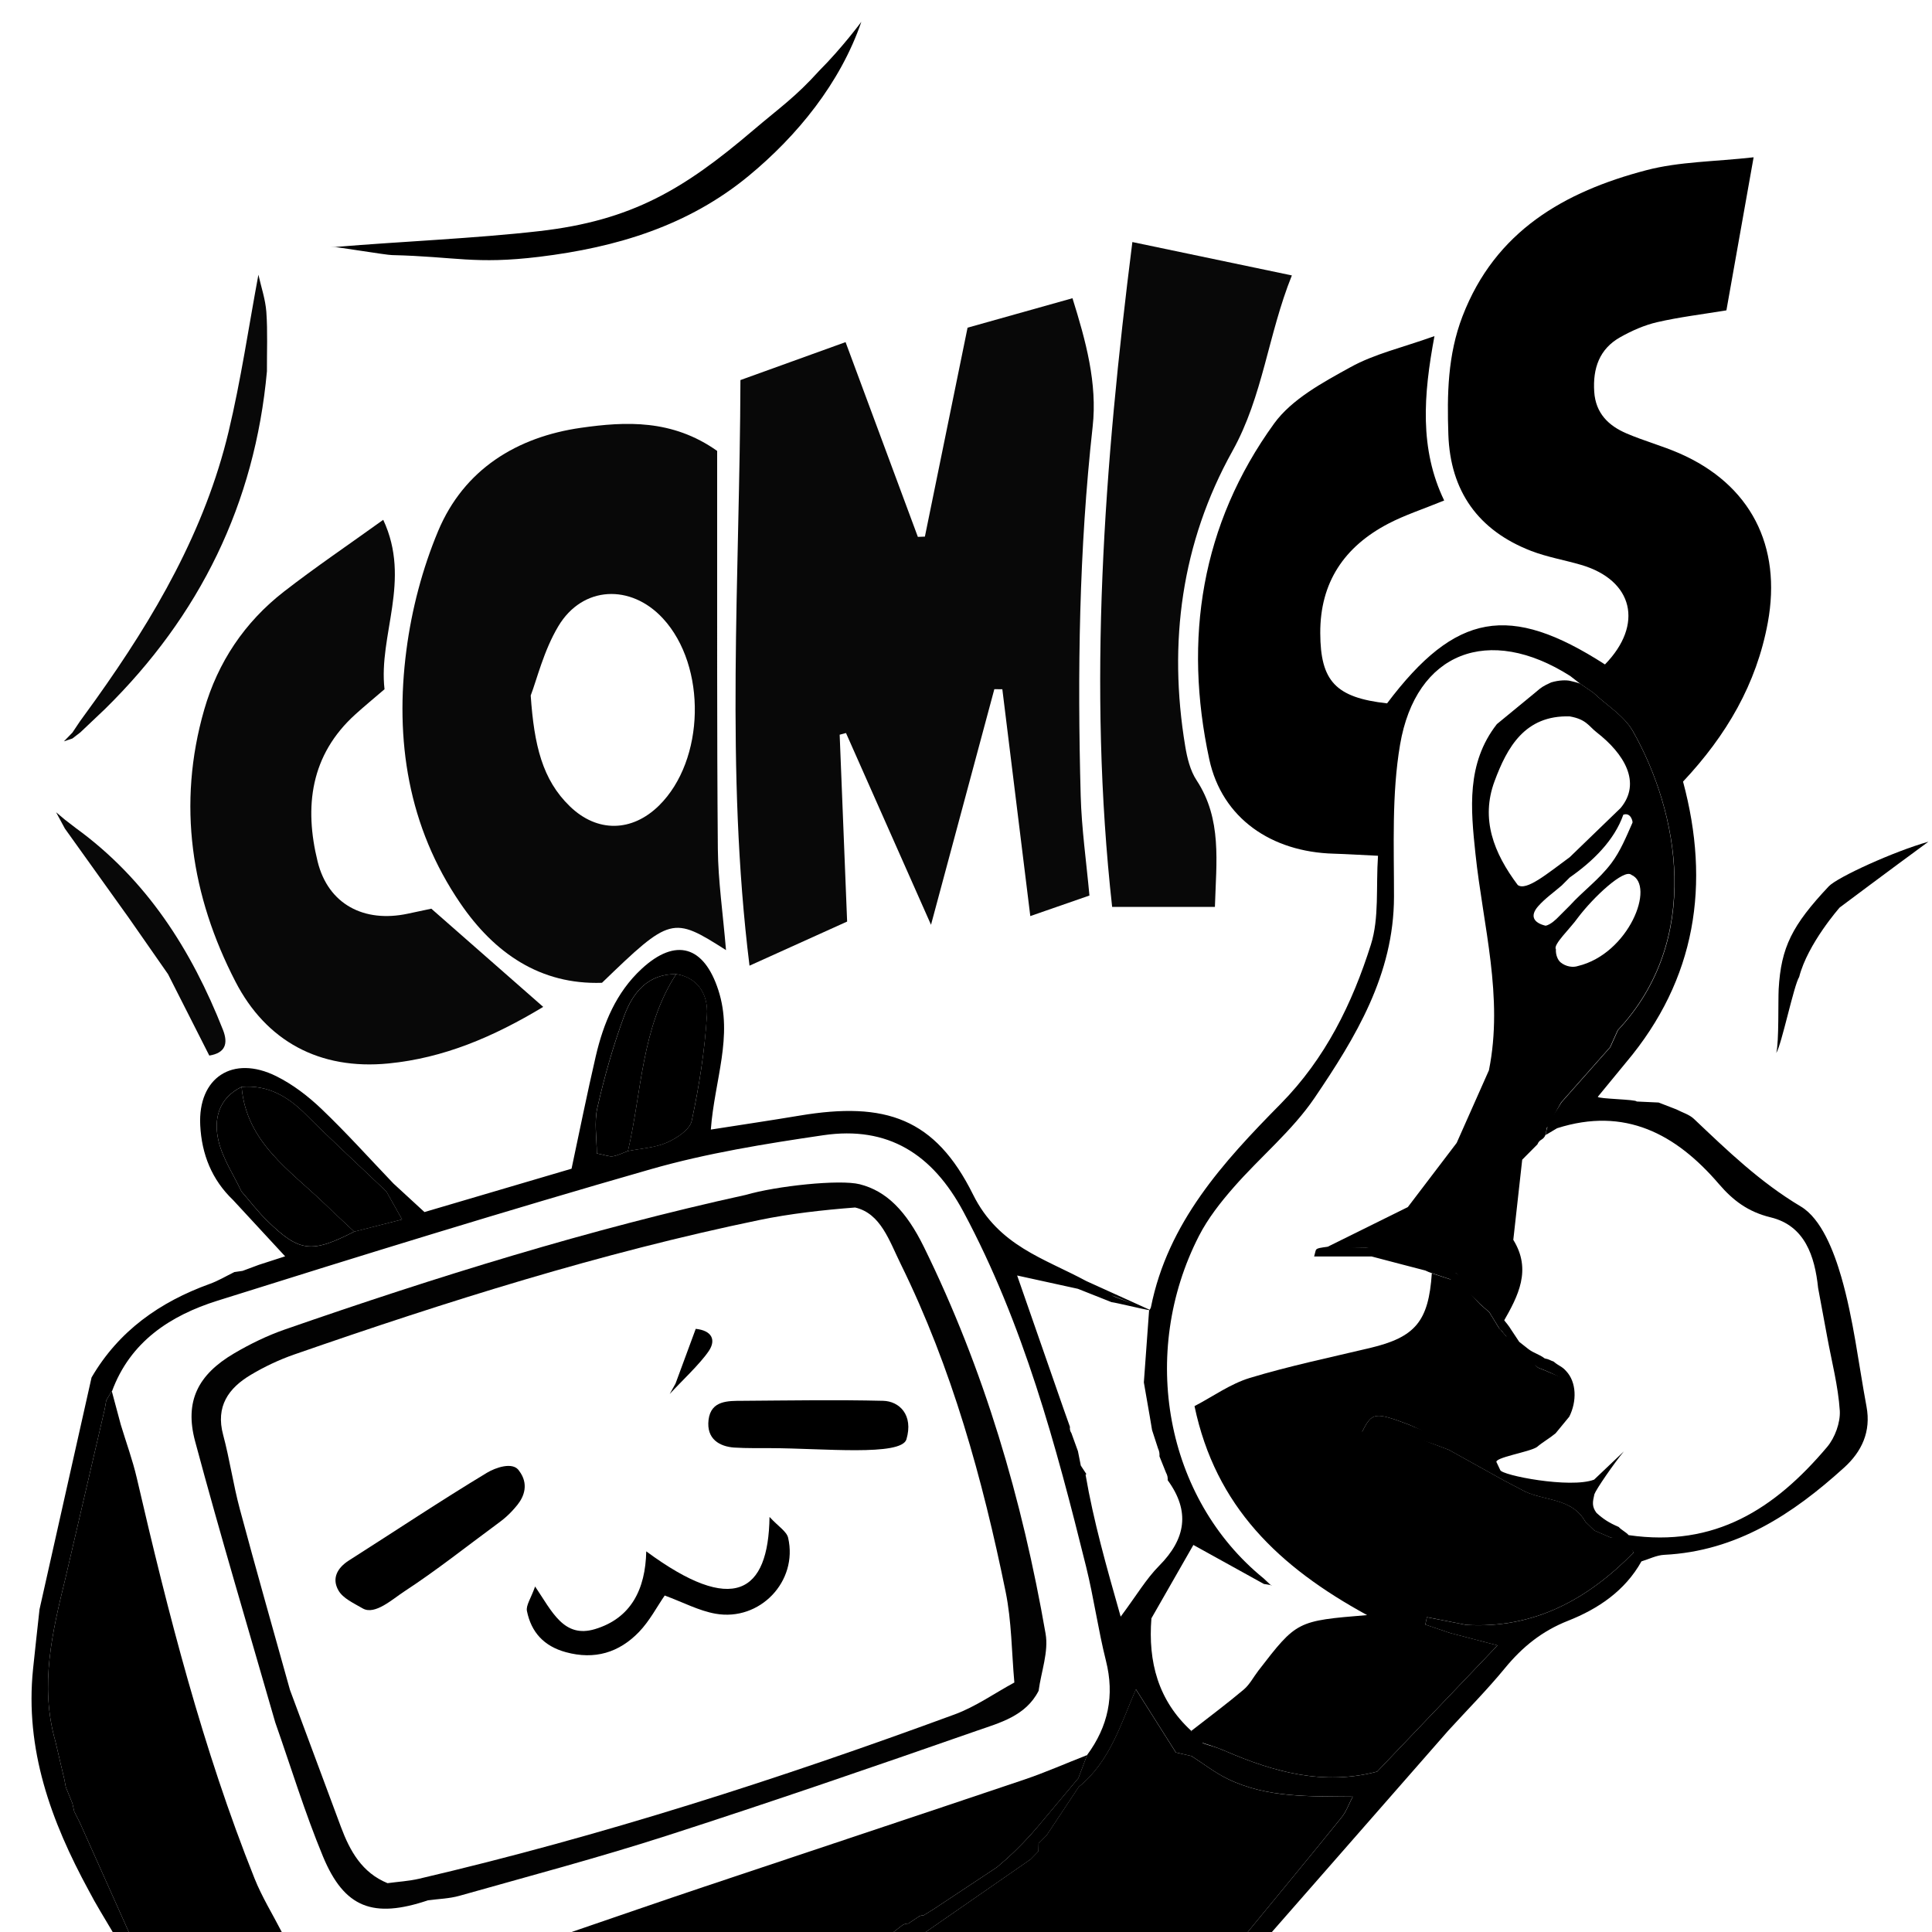<?xml version="1.0" encoding="utf-8" standalone="no"?><svg xmlns:aapt="http://schemas.android.com/aapt" xmlns:android="http://schemas.android.com/apk/res/android" height="36.0" width="36.0" xmlns="http://www.w3.org/2000/svg">
    <path d="M18.528,12.842c-0.379,1.411 -0.759,2.823 -1.18,4.39c-0.57,-1.285 -1.077,-2.429 -1.584,-3.573c-0.039,0.01 -0.079,0.021 -0.118,0.031c0.046,1.152 0.092,2.304 0.139,3.482c-0.603,0.273 -1.165,0.526 -1.819,0.822c-0.452,-3.649 -0.181,-7.249 -0.169,-10.912c0.626,-0.226 1.246,-0.45 1.959,-0.707c0.46,1.239 0.903,2.434 1.347,3.629c0.044,-0.002 0.087,-0.003 0.131,-0.005c0.264,-1.294 0.528,-2.588 0.795,-3.893c0.656,-0.184 1.273,-0.357 1.955,-0.549c0.248,0.792 0.466,1.587 0.376,2.393c-0.254,2.288 -0.285,4.58 -0.223,6.876c0.017,0.615 0.105,1.227 0.163,1.861c-0.4,0.139 -0.719,0.25 -1.102,0.383c-0.178,-1.44 -0.349,-2.834 -0.521,-4.227C18.626,12.842 18.577,12.842 18.528,12.842z" fill="#080808" fill-opacity="1.0"/>
    <path d="M13.528,17.704c-0.995,-0.635 -1.035,-0.623 -2.311,0.609c-1.151,0.039 -2.006,-0.554 -2.639,-1.481c-0.974,-1.426 -1.224,-3.043 -1.005,-4.72c0.098,-0.754 0.298,-1.517 0.591,-2.217c0.482,-1.15 1.468,-1.754 2.664,-1.924c0.831,-0.118 1.699,-0.161 2.535,0.431c0,0.216 0,0.484 0,0.752c0.002,2.223 -0.006,4.446 0.013,6.668C13.382,16.416 13.47,17.009 13.528,17.704zM9.889,12.96c0.064,0.926 0.216,1.57 0.732,2.067c0.509,0.491 1.156,0.478 1.659,-0.017c0.858,-0.845 0.895,-2.595 0.073,-3.486c-0.597,-0.647 -1.498,-0.611 -1.949,0.144C10.132,12.122 10.004,12.661 9.889,12.96z" fill="#080808" fill-opacity="1.0"/>
    <path d="M7.141,9.686c0.529,1.131 -0.092,2.148 0.024,3.157c-0.203,0.174 -0.375,0.316 -0.541,0.466c-0.841,0.759 -0.958,1.724 -0.705,2.747c0.197,0.794 0.863,1.142 1.676,0.97c0.169,-0.036 0.338,-0.072 0.442,-0.094c0.708,0.621 1.369,1.202 2.085,1.83c-0.936,0.564 -1.857,0.953 -2.883,1.054c-1.285,0.126 -2.28,-0.416 -2.852,-1.525c-0.823,-1.594 -1.09,-3.302 -0.582,-5.067c0.255,-0.886 0.754,-1.631 1.483,-2.198C5.875,10.57 6.492,10.153 7.141,9.686z" fill="#080808" fill-opacity="1.0"/>
    <path d="M21.1,4.51c1.043,0.218 1.962,0.41 2.972,0.622c-0.447,1.113 -0.537,2.248 -1.107,3.272c-0.95,1.707 -1.201,3.571 -0.88,5.502c0.036,0.218 0.093,0.454 0.212,0.634c0.476,0.725 0.366,1.518 0.341,2.359c-0.63,0 -1.24,0 -1.915,0C20.267,12.783 20.571,8.697 21.1,4.51z" fill="#080808" fill-opacity="1.0"/>
    <path d="M34.077,16.515c-0.686,0.729 -0.889,1.137 -0.934,1.913c-0.012,0.21 0.008,0.989 -0.045,1.193c0.1,-0.154 0.328,-1.264 0.427,-1.417c0.158,-0.619 0.755,-1.294 0.755,-1.294s0.933,-0.699 1.653,-1.226C35.292,15.864 34.238,16.345 34.077,16.515z" fill="#000000" fill-opacity="1.0"/>
    <path d="M15.266,1.317c-0.451,0.499 -0.725,0.679 -1.236,1.114c-1.282,1.091 -2.252,1.679 -3.984,1.876C8.86,4.443 7.449,4.501 6.259,4.601c-0.109,-0.007 0,0 -0.109,-0.007c0.003,0.04 -0.003,-0.04 0,0c0.106,0 1.048,0.159 1.154,0.159c1.191,0.028 1.541,0.178 2.746,0.032c1.444,-0.176 2.775,-0.579 3.902,-1.509c0.903,-0.746 1.704,-1.725 2.098,-2.87C16.05,0.406 15.693,0.89 15.266,1.317z" fill="#000000" fill-opacity="1.0"/>
    <path d="M4.963,5.813C4.946,5.579 4.867,5.35 4.815,5.119C4.633,6.094 4.49,7.078 4.26,8.041c-0.441,1.847 -1.381,3.458 -2.473,4.989c-0.099,0.137 -0.199,0.275 -0.298,0.412c-0.046,0.069 -0.092,0.139 -0.139,0.208c-0.053,0.055 -0.106,0.109 -0.159,0.164c0.053,-0.018 0.105,-0.035 0.158,-0.053c0.05,-0.038 0.099,-0.077 0.149,-0.115c0.154,-0.146 0.308,-0.293 0.463,-0.439c1.761,-1.734 2.788,-3.819 3.013,-6.289C4.972,6.549 4.989,6.18 4.963,5.813z" fill="#080808" fill-opacity="1.0"/>
    <path d="M4.154,19.188c-0.588,-1.49 -1.422,-2.8 -2.741,-3.758c-0.068,-0.052 -0.136,-0.105 -0.204,-0.157c-0.055,-0.046 -0.109,-0.092 -0.164,-0.138c0.055,0.101 0.109,0.203 0.164,0.304c0.396,0.553 0.792,1.107 1.188,1.66c0.245,0.351 0.49,0.702 0.734,1.053c0.256,0.506 0.512,1.011 0.769,1.517C4.198,19.621 4.256,19.447 4.154,19.188z" fill="#080808" fill-opacity="1.0"/>
    <path android:fillAlpha="0.6" android:strokeAlpha="0.6" d="M22.875,33.147c-0.238,-0.116 -0.451,-0.283 -0.675,-0.426c-0.097,-0.022 -0.193,-0.044 -0.29,-0.066c-0.248,-0.392 -0.497,-0.784 -0.745,-1.177c-0.283,0.648 -0.482,1.346 -1.065,1.818c-0.2,0.301 -0.4,0.602 -0.6,0.904c-0.05,0.05 -0.099,0.1 -0.149,0.15c-0.002,0.049 -0.003,0.099 -0.004,0.148c-0.049,0.05 -0.099,0.101 -0.148,0.151l-0.001,0C18.549,35.1 17.9,35.55 17.25,36c2,0 4,0 6,0c0.583,-0.71 1.169,-1.418 1.746,-2.133c0.091,-0.112 0.14,-0.258 0.209,-0.388C24.414,33.469 23.614,33.507 22.875,33.147z" fill="#000000" fill-opacity="1.0"/>
    <path android:fillAlpha="0.5" android:strokeAlpha="0.5" d="M12.6,18.15c0.433,0.071 0.596,0.41 0.574,0.76c-0.041,0.663 -0.146,1.326 -0.285,1.977c-0.035,0.164 -0.28,0.323 -0.464,0.404c-0.222,0.098 -0.481,0.109 -0.725,0.158C11.96,20.338 11.95,19.154 12.6,18.15z" fill="#000000" fill-opacity="1.0"/>
    <path android:fillAlpha="0.5" android:strokeAlpha="0.5" d="M4.502,20.252c0.486,-0.039 0.856,0.174 1.191,0.508c0.492,0.491 1.004,0.962 1.507,1.442c0.082,0.145 0.164,0.291 0.293,0.521c-0.34,0.087 -0.616,0.157 -0.892,0.228c-0.179,-0.169 -0.361,-0.335 -0.537,-0.506C5.407,21.809 4.59,21.29 4.502,20.252z" fill="#000000" fill-opacity="1.0"/>
    <path android:fillAlpha="0.8" android:strokeAlpha="0.8" d="M4.502,20.252c0.088,1.038 0.905,1.557 1.561,2.191c0.177,0.171 0.358,0.338 0.537,0.506c-0.794,0.407 -1.02,0.384 -1.619,-0.2c-0.174,-0.169 -0.322,-0.365 -0.482,-0.549c-0.147,-0.311 -0.347,-0.609 -0.426,-0.936C3.976,20.858 4.069,20.466 4.502,20.252z" fill="#000000" fill-opacity="1.0"/>
    <path android:fillAlpha="0.8" android:strokeAlpha="0.8" d="M12.6,18.15c-0.65,1.004 -0.64,2.188 -0.899,3.298c-0.093,0.034 -0.183,0.081 -0.279,0.097c-0.067,0.011 -0.14,-0.022 -0.301,-0.053c0,-0.282 -0.052,-0.581 0.011,-0.854c0.131,-0.577 0.294,-1.15 0.498,-1.705C11.789,18.502 12.065,18.148 12.6,18.15z" fill="#000000" fill-opacity="1.0"/>
    <path android:fillAlpha="0.5" android:strokeAlpha="0.5" d="M19.086,33.16c-1.986,0.67 -3.976,1.33 -5.963,1.996c-0.826,0.277 -1.648,0.562 -2.472,0.844c2,0 4,0 6,0c0.051,-0.039 0.101,-0.079 0.152,-0.118c0.036,-0.027 0.076,-0.04 0.121,-0.039c0.057,-0.038 0.114,-0.076 0.171,-0.113c0.033,-0.029 0.071,-0.042 0.115,-0.04c0.062,-0.038 0.124,-0.077 0.186,-0.115c0.393,-0.26 0.786,-0.521 1.179,-0.781c0.057,-0.049 0.115,-0.098 0.172,-0.148c0.051,-0.048 0.103,-0.095 0.154,-0.143l0.002,-0.002c0.049,-0.049 0.099,-0.099 0.148,-0.148l0.002,-0.002c0.049,-0.052 0.097,-0.104 0.146,-0.155l-0.002,0.002c0.049,-0.056 0.097,-0.112 0.146,-0.167c0.25,-0.299 0.5,-0.598 0.751,-0.897c0.054,-0.144 0.109,-0.287 0.163,-0.431C19.866,32.856 19.482,33.026 19.086,33.16z" fill="#000000" fill-opacity="1.0"/>
    <path d="M19.483,30.441c-0.435,-2.501 -1.145,-4.922 -2.268,-7.207c-0.329,-0.669 -0.697,-1.041 -1.194,-1.167c-0.374,-0.095 -1.561,0.033 -2.12,0.197c-2.922,0.641 -5.773,1.529 -8.596,2.51c-0.327,0.114 -0.645,0.269 -0.944,0.445c-0.671,0.395 -0.925,0.891 -0.726,1.635c0.47,1.754 0.992,3.495 1.494,5.241c0.293,0.834 0.551,1.682 0.889,2.497c0.399,0.962 0.938,1.16 1.956,0.818c0.195,-0.027 0.397,-0.031 0.585,-0.084c1.288,-0.364 2.584,-0.708 3.858,-1.118c1.936,-0.624 3.859,-1.286 5.779,-1.956c0.433,-0.151 0.916,-0.274 1.157,-0.746C19.401,31.149 19.542,30.778 19.483,30.441zM17.79,31.945c-3.27,1.203 -6.583,2.268 -9.979,3.062c-0.193,0.045 -0.393,0.056 -0.59,0.083c-0.476,-0.195 -0.7,-0.598 -0.868,-1.047c-0.318,-0.851 -0.634,-1.702 -0.95,-2.554c-0.313,-1.124 -0.633,-2.245 -0.935,-3.372c-0.122,-0.455 -0.188,-0.925 -0.31,-1.38c-0.143,-0.53 0.098,-0.871 0.517,-1.12c0.255,-0.152 0.53,-0.282 0.81,-0.379c2.844,-0.989 5.713,-1.894 8.666,-2.505c0.558,-0.116 1.18,-0.187 1.783,-0.233c0.478,0.111 0.636,0.62 0.851,1.056c0.953,1.938 1.523,3.999 1.953,6.102c0.113,0.552 0.112,1.128 0.163,1.693C18.532,31.551 18.181,31.801 17.79,31.945z" fill="#020202" fill-opacity="1.0"/>
    <path android:fillAlpha="0.5" android:strokeAlpha="0.5" d="M4.744,35.005c-0.967,-2.418 -1.609,-4.933 -2.195,-7.464c-0.078,-0.336 -0.198,-0.662 -0.298,-0.993c-0.055,-0.206 -0.111,-0.412 -0.166,-0.619L2.083,25.92c-0.034,0.058 -0.069,0.116 -0.103,0.174c-0.009,0.053 -0.019,0.106 -0.028,0.159c-0.244,1.051 -0.488,2.101 -0.732,3.152c-0.245,1.001 -0.484,2.002 -0.189,3.037c0.056,0.237 0.112,0.474 0.167,0.71c0.01,0.05 0.019,0.101 0.029,0.151c0.041,0.099 0.081,0.199 0.122,0.299c0.011,0.051 0.022,0.101 0.034,0.152c0.034,0.067 0.068,0.135 0.102,0.202C1.79,34.637 2.095,35.319 2.4,36c0.95,0 1.9,0 2.85,0C5.08,35.669 4.882,35.349 4.744,35.005z" fill="#000000" fill-opacity="1.0"/>
    <path android:fillAlpha="0.4" android:strokeAlpha="0.4" d="M28.055,27.604l-0.003,-0.006l-0.008,-0.001z" fill=""/>
    <path android:fillAlpha="0.4" android:strokeAlpha="0.4" d="M30.306,28.654c-0.004,-0.005 -0.008,-0.01 -0.012,-0.014c0,0 0,0 -0.001,0L30.306,28.654z" fill=""/>
    <path d="M34.043,24.9c-0.056,-0.302 -0.112,-0.603 -0.168,-0.905c-0.063,-0.597 -0.25,-1.161 -0.883,-1.316c-0.425,-0.104 -0.704,-0.317 -0.966,-0.622c-0.801,-0.934 -1.752,-1.442 -3.015,-1.039c-0.07,0.042 -0.14,0.083 -0.21,0.125c-0.002,0.047 -0.008,0.094 -0.018,0.14c0.585,0.269 0.536,0.902 0.784,1.365c0.196,0.652 0.397,1.305 -0.016,1.952c-0.2,0.257 -0.4,0.514 -0.601,0.771c0.052,0.095 0.202,0.178 0.254,0.273l0.031,0.098c0.09,0.232 0.082,0.359 0.006,0.656c-0.085,0.103 -0.17,0.207 -0.255,0.31c-0.112,0.094 -0.246,0.129 -0.358,0.223c-0.241,0.083 -0.854,0.222 -0.757,0.313c0.05,0.106 0.124,0.234 0.181,0.354c0.099,0.014 0.199,0.028 0.298,0.042c0.461,0.16 0.91,0.101 1.354,-0.069c0.185,-0.175 0.369,-0.351 0.554,-0.526c-0.19,0.231 -0.38,0.461 -0.571,0.692c0.001,0.158 0.003,0.316 0.004,0.474c0.154,0.087 0.308,0.175 0.462,0.262c0.047,0.056 0.093,0.112 0.14,0.168c1.509,0.22 2.633,-0.435 3.574,-1.475c0.291,-0.322 0.439,-0.755 0.38,-1.184C34.198,25.619 34.109,25.261 34.043,24.9z" fill=""/>
    <path android:fillAlpha="0.5" android:strokeAlpha="0.5" d="M30.425,13.623c-0.162,-0.287 -0.488,-0.481 -0.738,-0.718c-0.082,-0.056 -0.164,-0.112 -0.246,-0.168c-0.051,-0.018 -0.092,-0.029 -0.188,-0.051c-0.065,-0.014 -0.198,-0.016 -0.35,0.03c-0.152,0.069 -0.186,0.094 -0.279,0.175c-0.244,0.201 -0.488,0.401 -0.732,0.602c-0.572,0.733 -0.487,1.583 -0.399,2.417c0.142,1.341 0.526,2.666 0.251,4.033c-0.2,0.451 -0.401,0.902 -0.601,1.353c-0.303,0.399 -0.607,0.798 -0.91,1.196c-0.5,0.248 -1.001,0.495 -1.501,0.743c0.292,0.12 0.616,-0.101 0.992,0.094c0.11,0.039 0.138,0.046 0.247,0.085c0.406,-0.001 0.394,-0.038 0.578,0.146c0.15,0.051 0.3,0.103 0.45,0.154c0.046,-0.003 0.092,0.001 0.137,0.013c0.198,0.196 0.396,0.391 0.594,0.587c0.014,0.045 0.113,0.07 0.114,0.117c0.087,0.059 0.082,0.14 0.169,0.199c0.277,-0.483 0.531,-0.969 0.185,-1.527c0.055,-0.498 0.111,-0.996 0.166,-1.494c0.094,-0.095 0.189,-0.19 0.283,-0.285c0.046,-0.109 0.105,-0.068 0.151,-0.177l0.026,-0.134c0.092,-0.157 0.175,-0.316 0.267,-0.473c0.303,-0.343 0.606,-0.685 0.909,-1.027c0.048,-0.106 0.096,-0.211 0.143,-0.317C31.729,17.501 31.279,15.13 30.425,13.623zM30.419,15.329c-0.115,0.26 -0.225,0.532 -0.395,0.757c-0.232,0.307 -0.514,0.504 -0.775,0.79L29.025,17.1c0,0 -0.127,0.134 -0.226,0.149c-0.225,-0.054 -0.296,-0.183 -0.137,-0.363c0.128,-0.145 0.291,-0.259 0.438,-0.386c0.05,-0.05 0.1,-0.1 0.15,-0.15l0,0c0.431,-0.301 0.831,-0.691 0.998,-1.169C30.389,15.131 30.427,15.312 30.419,15.329zM29.25,15.972c-0.425,0.312 -0.809,0.635 -0.969,0.519c-0.45,-0.599 -0.693,-1.23 -0.433,-1.932c0.234,-0.632 0.566,-1.236 1.402,-1.21c0.309,0.054 0.351,0.18 0.504,0.299c0.509,0.396 0.839,0.935 0.443,1.409M29.4,18.001c-0.089,0.03 -0.222,0.013 -0.321,-0.069c-0.05,-0.041 -0.094,-0.138 -0.087,-0.245c-0.059,-0.083 0.272,-0.39 0.409,-0.586c0.291,-0.386 0.862,-0.919 0.997,-0.8C30.852,16.5 30.352,17.774 29.4,18.001z" fill="#000000" fill-opacity="1.0"/>
    <path android:fillAlpha="0.2" android:strokeAlpha="0.2" d="M28.455,26.909l0.073,-0.055c0.066,-0.044 0.104,-0.098 0.17,-0.143c0.039,0.002 0.085,-0.065 0.124,-0.071c0.088,-0.103 0.17,-0.141 0.257,-0.244c0.002,-0.149 0.136,-0.312 0.138,-0.461c0.003,-0.1 -0.085,-0.154 -0.082,-0.254c-0.145,-0.055 -0.329,-0.141 -0.474,-0.195c-0.103,-0.093 -0.207,-0.186 -0.31,-0.278c-0.05,-0.003 0,0 -0.05,-0.003l-0.038,-0.042c0.002,-0.052 -0.058,-0.068 -0.056,-0.121c-0.048,-0.049 -0.095,-0.098 -0.143,-0.147c-0.045,-0.051 -0.09,-0.101 -0.135,-0.152c-0.059,-0.097 -0.119,-0.193 -0.178,-0.29c-0.057,-0.05 -0.115,-0.101 -0.172,-0.151c-0.143,-0.15 -0.286,-0.299 -0.429,-0.449c-0.047,-0.002 -0.094,-0.008 -0.14,-0.018c-0.11,-0.036 -0.22,-0.073 -0.33,-0.109c-0.06,0.896 -0.307,1.19 -1.149,1.391c-0.749,0.178 -1.505,0.336 -2.24,0.558c-0.363,0.11 -0.688,0.346 -1.033,0.526c0.393,1.873 1.571,2.995 3.216,3.894c-1.31,0.108 -1.31,0.108 -2.025,1.034c-0.091,0.118 -0.162,0.259 -0.273,0.353c-0.317,0.267 -0.65,0.515 -0.977,0.77c0.001,0.052 0.001,0.105 0.002,0.157c0.211,0.072 0.427,0.13 0.63,0.218c0.909,0.394 1.834,0.647 2.83,0.384c0.728,-0.764 1.457,-1.527 2.243,-2.352c-0.368,-0.096 -0.627,-0.164 -0.887,-0.232c-0.153,-0.052 -0.306,-0.104 -0.459,-0.156c0.01,-0.046 0.02,-0.092 0.031,-0.138c0.245,0.048 0.489,0.096 0.734,0.144c1.265,0.074 2.261,-0.476 3.117,-1.348c-0.046,-0.092 -0.093,-0.184 -0.139,-0.276c-0.049,-0.005 -0.097,-0.01 -0.145,-0.016c-0.05,0.002 -0.099,0.005 -0.149,0.01c-0.099,-0.043 -0.198,-0.085 -0.297,-0.128c-0.056,-0.054 -0.112,-0.109 -0.168,-0.163c-0.262,-0.471 -0.808,-0.377 -1.194,-0.6c-0.101,-0.053 -0.202,-0.107 -0.304,-0.16l0.011,0.007c-0.353,-0.196 -0.707,-0.392 -1.06,-0.589c-0.294,-0.112 -0.589,-0.224 -0.883,-0.335c-0.248,0 -0.497,0 -0.73,0c0.184,-0.364 0.232,-0.373 0.872,-0.133c0.249,0.112 0.498,0.224 0.746,0.336c0.404,0.029 0.936,0.102 1.34,0.131" fill="#000000" fill-opacity="1.0"/>
    <path d="M29.096,25.644l0,0.007l0.01,0.004z" fill="#cecece" fill-opacity="1.0"/>
    <path d="M6.763,29.973c-0.18,-0.104 -0.371,-0.19 -0.455,-0.335c-0.129,-0.222 -0.028,-0.42 0.195,-0.562c0.857,-0.545 1.702,-1.109 2.572,-1.634c0.151,-0.091 0.485,-0.215 0.599,-0.034c0.182,0.242 0.093,0.476 -0.032,0.632c-0.149,0.184 -0.257,0.268 -0.392,0.367c-0.578,0.425 -1.111,0.851 -1.712,1.244C7.316,29.795 6.99,30.098 6.763,29.973z" fill="#000000" fill-opacity="1.0"/>
    <path d="M16.89,26.82c-0.097,0.319 -1.563,0.166 -2.53,0.164c-0.074,0 -0.472,0.004 -0.683,-0.011c-0.264,-0.02 -0.518,-0.155 -0.474,-0.517c0.045,-0.364 0.365,-0.353 0.639,-0.354c0.871,-0.006 1.742,-0.021 2.613,0C16.757,26.109 17.024,26.364 16.89,26.82z" fill="#000000" fill-opacity="1.0"/>
    <path d="M9.971,29.562c0.317,0.469 0.535,0.969 1.116,0.794c0.673,-0.203 0.94,-0.743 0.955,-1.449c1.623,1.198 2.277,0.776 2.297,-0.641c0.165,0.179 0.32,0.27 0.347,0.39c0.186,0.81 -0.526,1.56 -1.354,1.413c-0.31,-0.055 -0.602,-0.212 -0.946,-0.339c-0.144,0.208 -0.281,0.473 -0.479,0.679c-0.37,0.384 -0.825,0.524 -1.363,0.377c-0.408,-0.111 -0.645,-0.371 -0.725,-0.766C9.797,29.915 9.892,29.786 9.971,29.562z" fill="#000000" fill-opacity="1.0"/>
    <path d="M12.587,25.782c0.125,-0.34 0.251,-0.679 0.377,-1.021c0.302,0.032 0.38,0.206 0.246,0.409c-0.159,0.239 -0.534,0.59 -0.731,0.805C12.479,25.975 12.587,25.782 12.587,25.782z" fill="#000000" fill-opacity="1.0"/>
    <path d="M23.695,29.538c-0.006,-0.001 -0.011,-0.002 -0.017,-0.003c0.003,0.003 0.007,0.006 0.01,0.01L23.695,29.538z" fill="#000000" fill-opacity="1.0"/>
    <path d="M34.78,26.211c-0.15,-0.806 -0.243,-1.629 -0.469,-2.413c-0.139,-0.482 -0.373,-1.089 -0.756,-1.317c-0.76,-0.453 -1.367,-1.041 -1.992,-1.633c-0.087,-0.082 -0.216,-0.118 -0.326,-0.176c-0.11,-0.043 -0.221,-0.085 -0.331,-0.128c-0.137,-0.006 -0.274,-0.013 -0.41,-0.019c0.001,-0.04 -0.723,-0.048 -0.723,-0.088l0.526,-0.64c1.309,-1.553 1.575,-3.325 1.062,-5.233c0.811,-0.864 1.368,-1.818 1.579,-2.96c0.265,-1.433 -0.322,-2.579 -1.649,-3.158c-0.319,-0.139 -0.659,-0.231 -0.979,-0.368c-0.339,-0.144 -0.58,-0.377 -0.606,-0.779c-0.028,-0.434 0.095,-0.798 0.487,-1.017c0.214,-0.12 0.448,-0.224 0.687,-0.279c0.408,-0.094 0.826,-0.144 1.289,-0.22c0.163,-0.916 0.325,-1.829 0.507,-2.852c-0.725,0.082 -1.385,0.079 -2.001,0.241c-1.524,0.4 -2.812,1.132 -3.423,2.72c-0.278,0.722 -0.289,1.46 -0.264,2.206c0.036,1.054 0.557,1.786 1.541,2.167c0.3,0.116 0.624,0.17 0.934,0.261c0.972,0.286 1.168,1.111 0.443,1.855c-1.781,-1.147 -2.784,-0.968 -4.06,0.725c-0.957,-0.107 -1.242,-0.411 -1.245,-1.31c-0.004,-0.947 0.451,-1.612 1.269,-2.039c0.306,-0.16 0.639,-0.267 1.04,-0.431c-0.462,-0.958 -0.387,-1.966 -0.181,-3.063c-0.601,0.215 -1.12,0.332 -1.567,0.58c-0.514,0.284 -1.09,0.593 -1.421,1.049c-1.36,1.88 -1.691,4.015 -1.208,6.256c0.238,1.102 1.159,1.727 2.319,1.759c0.243,0.007 0.485,0.023 0.825,0.039c-0.04,0.588 0.025,1.158 -0.133,1.657c-0.346,1.095 -0.847,2.12 -1.68,2.965c-1.072,1.086 -2.103,2.213 -2.418,3.789c-0.003,0.017 -0.015,0.033 -0.024,0.049l-1.18,-0.535c-0.785,-0.424 -1.635,-0.654 -2.11,-1.611c-0.705,-1.422 -1.63,-1.741 -3.234,-1.472c-0.545,0.091 -1.092,0.172 -1.653,0.26c0.07,-0.928 0.42,-1.736 0.14,-2.599c-0.266,-0.821 -0.792,-0.986 -1.43,-0.395c-0.475,0.44 -0.711,1.014 -0.854,1.628c-0.162,0.698 -0.303,1.401 -0.451,2.095c-0.951,0.28 -1.852,0.546 -2.741,0.808c-0.213,-0.196 -0.396,-0.364 -0.578,-0.532c-0.445,-0.465 -0.876,-0.946 -1.341,-1.39c-0.249,-0.238 -0.535,-0.457 -0.841,-0.609c-0.812,-0.404 -1.463,0.026 -1.418,0.914c0.027,0.539 0.215,1.014 0.613,1.394c0.309,0.335 0.618,0.669 0.969,1.048c-0.181,0.058 -0.335,0.108 -0.489,0.158c-0.101,0.038 -0.203,0.075 -0.304,0.113c-0.051,0.007 -0.102,0.015 -0.153,0.022c-0.153,0.075 -0.301,0.164 -0.46,0.221c-0.929,0.336 -1.695,0.875 -2.201,1.743c-0.323,1.441 -0.647,2.881 -0.97,4.322c-0.04,0.369 -0.082,0.739 -0.12,1.108c-0.155,1.501 0.336,2.84 1.035,4.126C1.79,35.491 1.949,35.743 2.1,36c0.1,0 0.2,0 0.3,0c-0.305,-0.681 -0.61,-1.363 -0.915,-2.044c-0.034,-0.067 -0.068,-0.135 -0.102,-0.202c-0.011,-0.051 -0.022,-0.101 -0.034,-0.152c-0.041,-0.1 -0.081,-0.199 -0.122,-0.299c-0.01,-0.05 -0.019,-0.101 -0.029,-0.151c-0.056,-0.237 -0.112,-0.474 -0.167,-0.71c-0.295,-1.034 -0.056,-2.036 0.189,-3.037c0.244,-1.051 0.488,-2.101 0.732,-3.152c0.009,-0.053 0.019,-0.106 0.028,-0.159c0.034,-0.058 0.069,-0.116 0.103,-0.174l0.002,0.009c0.34,-0.93 1.091,-1.417 1.966,-1.692c2.683,-0.844 5.37,-1.675 8.074,-2.45c1.048,-0.3 2.137,-0.475 3.218,-0.634c1.201,-0.176 2.033,0.347 2.612,1.432c1.116,2.086 1.72,4.338 2.283,6.608c0.143,0.578 0.224,1.172 0.369,1.75c0.165,0.652 0.042,1.228 -0.351,1.76c-0.054,0.144 -0.109,0.287 -0.163,0.431c-0.25,0.299 -0.5,0.598 -0.751,0.897c-0.048,0.056 -0.097,0.112 -0.145,0.167c0,0 0.002,-0.002 0.002,-0.002c-0.049,0.052 -0.097,0.104 -0.146,0.155l-0.002,0.002c-0.049,0.049 -0.099,0.099 -0.148,0.148l-0.002,0.002c-0.051,0.048 -0.103,0.095 -0.154,0.143c-0.057,0.049 -0.115,0.098 -0.172,0.148c-0.393,0.26 -0.786,0.521 -1.179,0.781c-0.062,0.038 -0.124,0.077 -0.186,0.115c-0.044,-0.002 -0.082,0.012 -0.115,0.04c-0.057,0.038 -0.114,0.076 -0.171,0.113c-0.045,-0.001 -0.085,0.012 -0.121,0.039c-0.051,0.039 -0.101,0.079 -0.152,0.118c0.05,0 0.1,0 0.15,0c0.15,0 0.3,0 0.45,0c0.65,-0.45 1.299,-0.9 1.949,-1.351l0.001,0c0.049,-0.05 0.099,-0.101 0.148,-0.151c0.001,-0.049 0.002,-0.099 0.004,-0.148c0.05,-0.05 0.099,-0.1 0.149,-0.15c0.2,-0.301 0.4,-0.602 0.6,-0.904c0.583,-0.472 0.782,-1.17 1.065,-1.818c0.248,0.392 0.497,0.784 0.745,1.177c0.097,0.022 0.193,0.044 0.29,0.066c0.224,0.144 0.437,0.311 0.675,0.426c0.738,0.359 1.539,0.321 2.33,0.331c-0.069,0.13 -0.118,0.276 -0.209,0.388C24.419,34.582 23.833,35.29 23.25,36c0.15,0 0.3,0 0.45,0c1.096,-1.252 2.192,-2.503 3.288,-3.754c0.353,-0.386 0.722,-0.758 1.054,-1.162c0.324,-0.394 0.687,-0.69 1.175,-0.883c0.556,-0.219 1.061,-0.555 1.369,-1.107c0.141,-0.042 0.281,-0.115 0.424,-0.122c1.349,-0.067 2.394,-0.757 3.351,-1.624C34.693,27.048 34.866,26.674 34.78,26.211zM6.6,22.95c-0.794,0.407 -1.02,0.384 -1.619,-0.2c-0.174,-0.169 -0.322,-0.365 -0.482,-0.549c-0.147,-0.311 -0.347,-0.609 -0.426,-0.936c-0.097,-0.406 -0.005,-0.799 0.428,-1.013c0.486,-0.039 0.856,0.174 1.191,0.508c0.492,0.491 1.004,0.962 1.507,1.442c0.082,0.145 0.164,0.291 0.293,0.521C7.152,22.809 6.876,22.879 6.6,22.95zM12.889,20.886c-0.035,0.164 -0.28,0.323 -0.464,0.404c-0.222,0.097 -0.481,0.109 -0.725,0.158c-0.093,0.034 -0.183,0.081 -0.279,0.097c-0.067,0.011 -0.14,-0.022 -0.301,-0.053c0,-0.282 -0.052,-0.581 0.011,-0.854c0.131,-0.577 0.294,-1.151 0.498,-1.705c0.158,-0.43 0.435,-0.785 0.969,-0.782c0.433,0.071 0.596,0.41 0.574,0.76C13.133,19.573 13.028,20.236 12.889,20.886zM21.118,24.294c-0.173,-0.063 -0.357,-0.129 -0.414,-0.16L21.118,24.294zM20.882,30.124c-0.268,-0.943 -0.506,-1.781 -0.654,-2.645l0.015,-0.012c-0.035,-0.053 -0.069,-0.105 -0.104,-0.158c-0.018,-0.089 -0.035,-0.178 -0.053,-0.268c-0.041,-0.112 -0.081,-0.225 -0.122,-0.337c-0.024,-0.035 -0.033,-0.074 -0.027,-0.117c-0.039,-0.111 -0.079,-0.221 -0.118,-0.332c-0.276,-0.793 -0.552,-1.587 -0.866,-2.488c0.441,0.097 0.786,0.172 1.132,0.248c0.208,0.083 0.416,0.166 0.625,0.248c0.096,0.012 0.578,0.13 0.708,0.151c-0.003,0.004 -0.004,0.009 -0.007,0.014c-0.032,0.444 -0.065,0.888 -0.097,1.331c0.037,0.211 0.074,0.421 0.11,0.632c0.014,0.085 0.029,0.171 0.043,0.256c0.037,0.115 0.075,0.23 0.112,0.345c0.022,0.046 0.03,0.094 0.026,0.145c0.041,0.101 0.082,0.203 0.122,0.304c0.025,0.044 0.035,0.09 0.031,0.14c0.422,0.579 0.339,1.093 -0.158,1.594C21.357,29.42 21.178,29.727 20.882,30.124zM34.046,26.962c-0.976,1.156 -2.094,1.876 -3.699,1.643c-0.047,-0.056 -0.137,-0.097 -0.184,-0.152c-0.18,-0.077 -0.288,-0.147 -0.415,-0.263c-0.088,-0.119 -0.073,-0.201 -0.039,-0.347c0.032,-0.092 0.359,-0.567 0.549,-0.798c-0.185,0.175 -0.369,0.351 -0.554,0.526c-0.444,0.17 -1.732,-0.082 -1.75,-0.18c-0.022,-0.046 -0.045,-0.096 -0.065,-0.138c-0.078,-0.089 0.616,-0.196 0.75,-0.29c0.112,-0.095 0.234,-0.161 0.347,-0.255c0.085,-0.103 0.17,-0.207 0.255,-0.31c0.144,-0.286 0.137,-0.644 -0.059,-0.851c-0.077,-0.089 -0.136,-0.092 -0.232,-0.176c-0.074,-0.024 -0.068,-0.039 -0.167,-0.059c-0.104,-0.08 -0.201,-0.095 -0.305,-0.175l-0.169,-0.133l-0.154,-0.232c-0.112,-0.198 -0.755,-0.854 -1.017,-1.048c-0.045,-0.012 -0.138,-0.096 -0.184,-0.093c-0.15,-0.051 -0.104,-0.05 -0.254,-0.102c-0.101,-0.1 -0.369,-0.171 -0.627,-0.192c-0.271,-0.137 -1.116,-0.075 -1.339,-0.105c-0.048,0.007 -0.096,0.012 -0.143,0.022c-0.023,0.005 -0.05,0.013 -0.065,0.029c-0.013,0.014 -0.014,0.041 -0.039,0.129c0.367,0 0.718,0 1.07,0c0.211,0.054 0.807,0.214 1.002,0.262c0.04,0.02 0.081,0.036 0.123,0.05c0.11,0.036 0.22,0.073 0.33,0.109c0.057,0.025 0.11,0.064 0.171,0.089c0.143,0.15 0.254,0.228 0.397,0.378c0.057,0.05 0.115,0.101 0.172,0.151c0.059,0.097 0.119,0.193 0.178,0.29c0.02,0.037 0.035,0.047 0.055,0.062c0,0 0.056,0.074 0.082,0.095c-0.002,0.052 0.135,0.299 0.135,0.299s0.083,0.096 0.133,0.099c0.103,0.093 0.224,0.096 0.327,0.189c0.145,0.055 0.284,0.115 0.407,0.182c0.071,0.035 0.096,0.201 0.093,0.301c-0.002,0.149 -0.068,0.288 -0.175,0.418l-0.487,0.457l-0.004,0.003c-0.048,0.062 -0.111,0.105 -0.284,0.123c-0.404,-0.029 -0.852,-0.075 -1.205,-0.159c-0.313,-0.1 -0.504,-0.152 -0.753,-0.264c-0.64,-0.241 -0.688,-0.232 -0.872,0.133c-0.052,0.168 0.473,0.081 0.722,0.081c0.291,0.025 0.597,0.143 0.891,0.255c0.353,0.196 0.707,0.392 1.06,0.589c0,-0.001 -0.001,-0.001 -0.001,-0.002c0.098,0.052 0.196,0.103 0.294,0.155c0.386,0.224 0.932,0.13 1.194,0.6c0.056,0.054 0.112,0.109 0.168,0.163c0.099,0.042 0.198,0.085 0.297,0.128c0.049,-0.005 0.073,0.037 0.123,0.035c0.048,0.005 0.076,0.05 0.124,0.055c0.046,0.092 0.14,0.1 0.186,0.192c-0.856,0.872 -1.852,1.422 -3.117,1.348c-0.245,-0.048 -0.489,-0.096 -0.734,-0.144c-0.01,0.046 -0.02,0.092 -0.031,0.138c0.153,0.052 0.306,0.104 0.459,0.156c0.259,0.068 0.519,0.136 0.887,0.232c-0.786,0.825 -1.515,1.588 -2.243,2.352c-0.997,0.263 -1.922,0.009 -2.83,-0.384c-0.203,-0.088 -0.209,-0.074 -0.42,-0.146c-0.001,-0.052 -0.212,-0.177 -0.212,-0.229c-0.62,-0.567 -0.808,-1.288 -0.744,-2.098c0.264,-0.462 0.528,-0.923 0.782,-1.367c0.476,0.263 0.895,0.495 1.314,0.727v0c0.043,0.007 0.085,0.014 0.128,0.021c-0.044,-0.041 -0.088,-0.082 -0.131,-0.123c-1.838,-1.493 -2.326,-4.2 -1.207,-6.384c0.168,-0.327 0.404,-0.628 0.648,-0.906c0.493,-0.564 1.089,-1.052 1.505,-1.664c0.765,-1.128 1.479,-2.299 1.481,-3.749c0.001,-0.946 -0.044,-1.909 0.113,-2.833c0.294,-1.73 1.656,-2.244 3.169,-1.282c0.062,0.048 0.125,0.096 0.187,0.145c0.082,0.056 0.164,0.112 0.246,0.168c0.25,0.237 0.575,0.431 0.738,0.718c0.854,1.508 1.304,3.879 -0.279,5.57c-0.048,0.106 -0.096,0.211 -0.143,0.317c-0.303,0.342 -0.606,0.685 -0.909,1.027c-0.092,0.157 -0.201,0.299 -0.293,0.457c0.009,0 0.021,0.003 0.031,0.004c-0.002,0.006 -0.035,0.098 -0.031,0.147c0.07,-0.042 0.14,-0.083 0.21,-0.125c1.263,-0.403 2.214,0.105 3.015,1.039c0.262,0.305 0.541,0.519 0.966,0.622c0.634,0.154 0.821,0.719 0.883,1.316c0.056,0.302 0.112,0.603 0.168,0.905c0.084,0.461 0.206,0.92 0.236,1.384C34.294,26.507 34.192,26.789 34.046,26.962z" fill="#000000" fill-opacity="1.0"/>
</svg>
